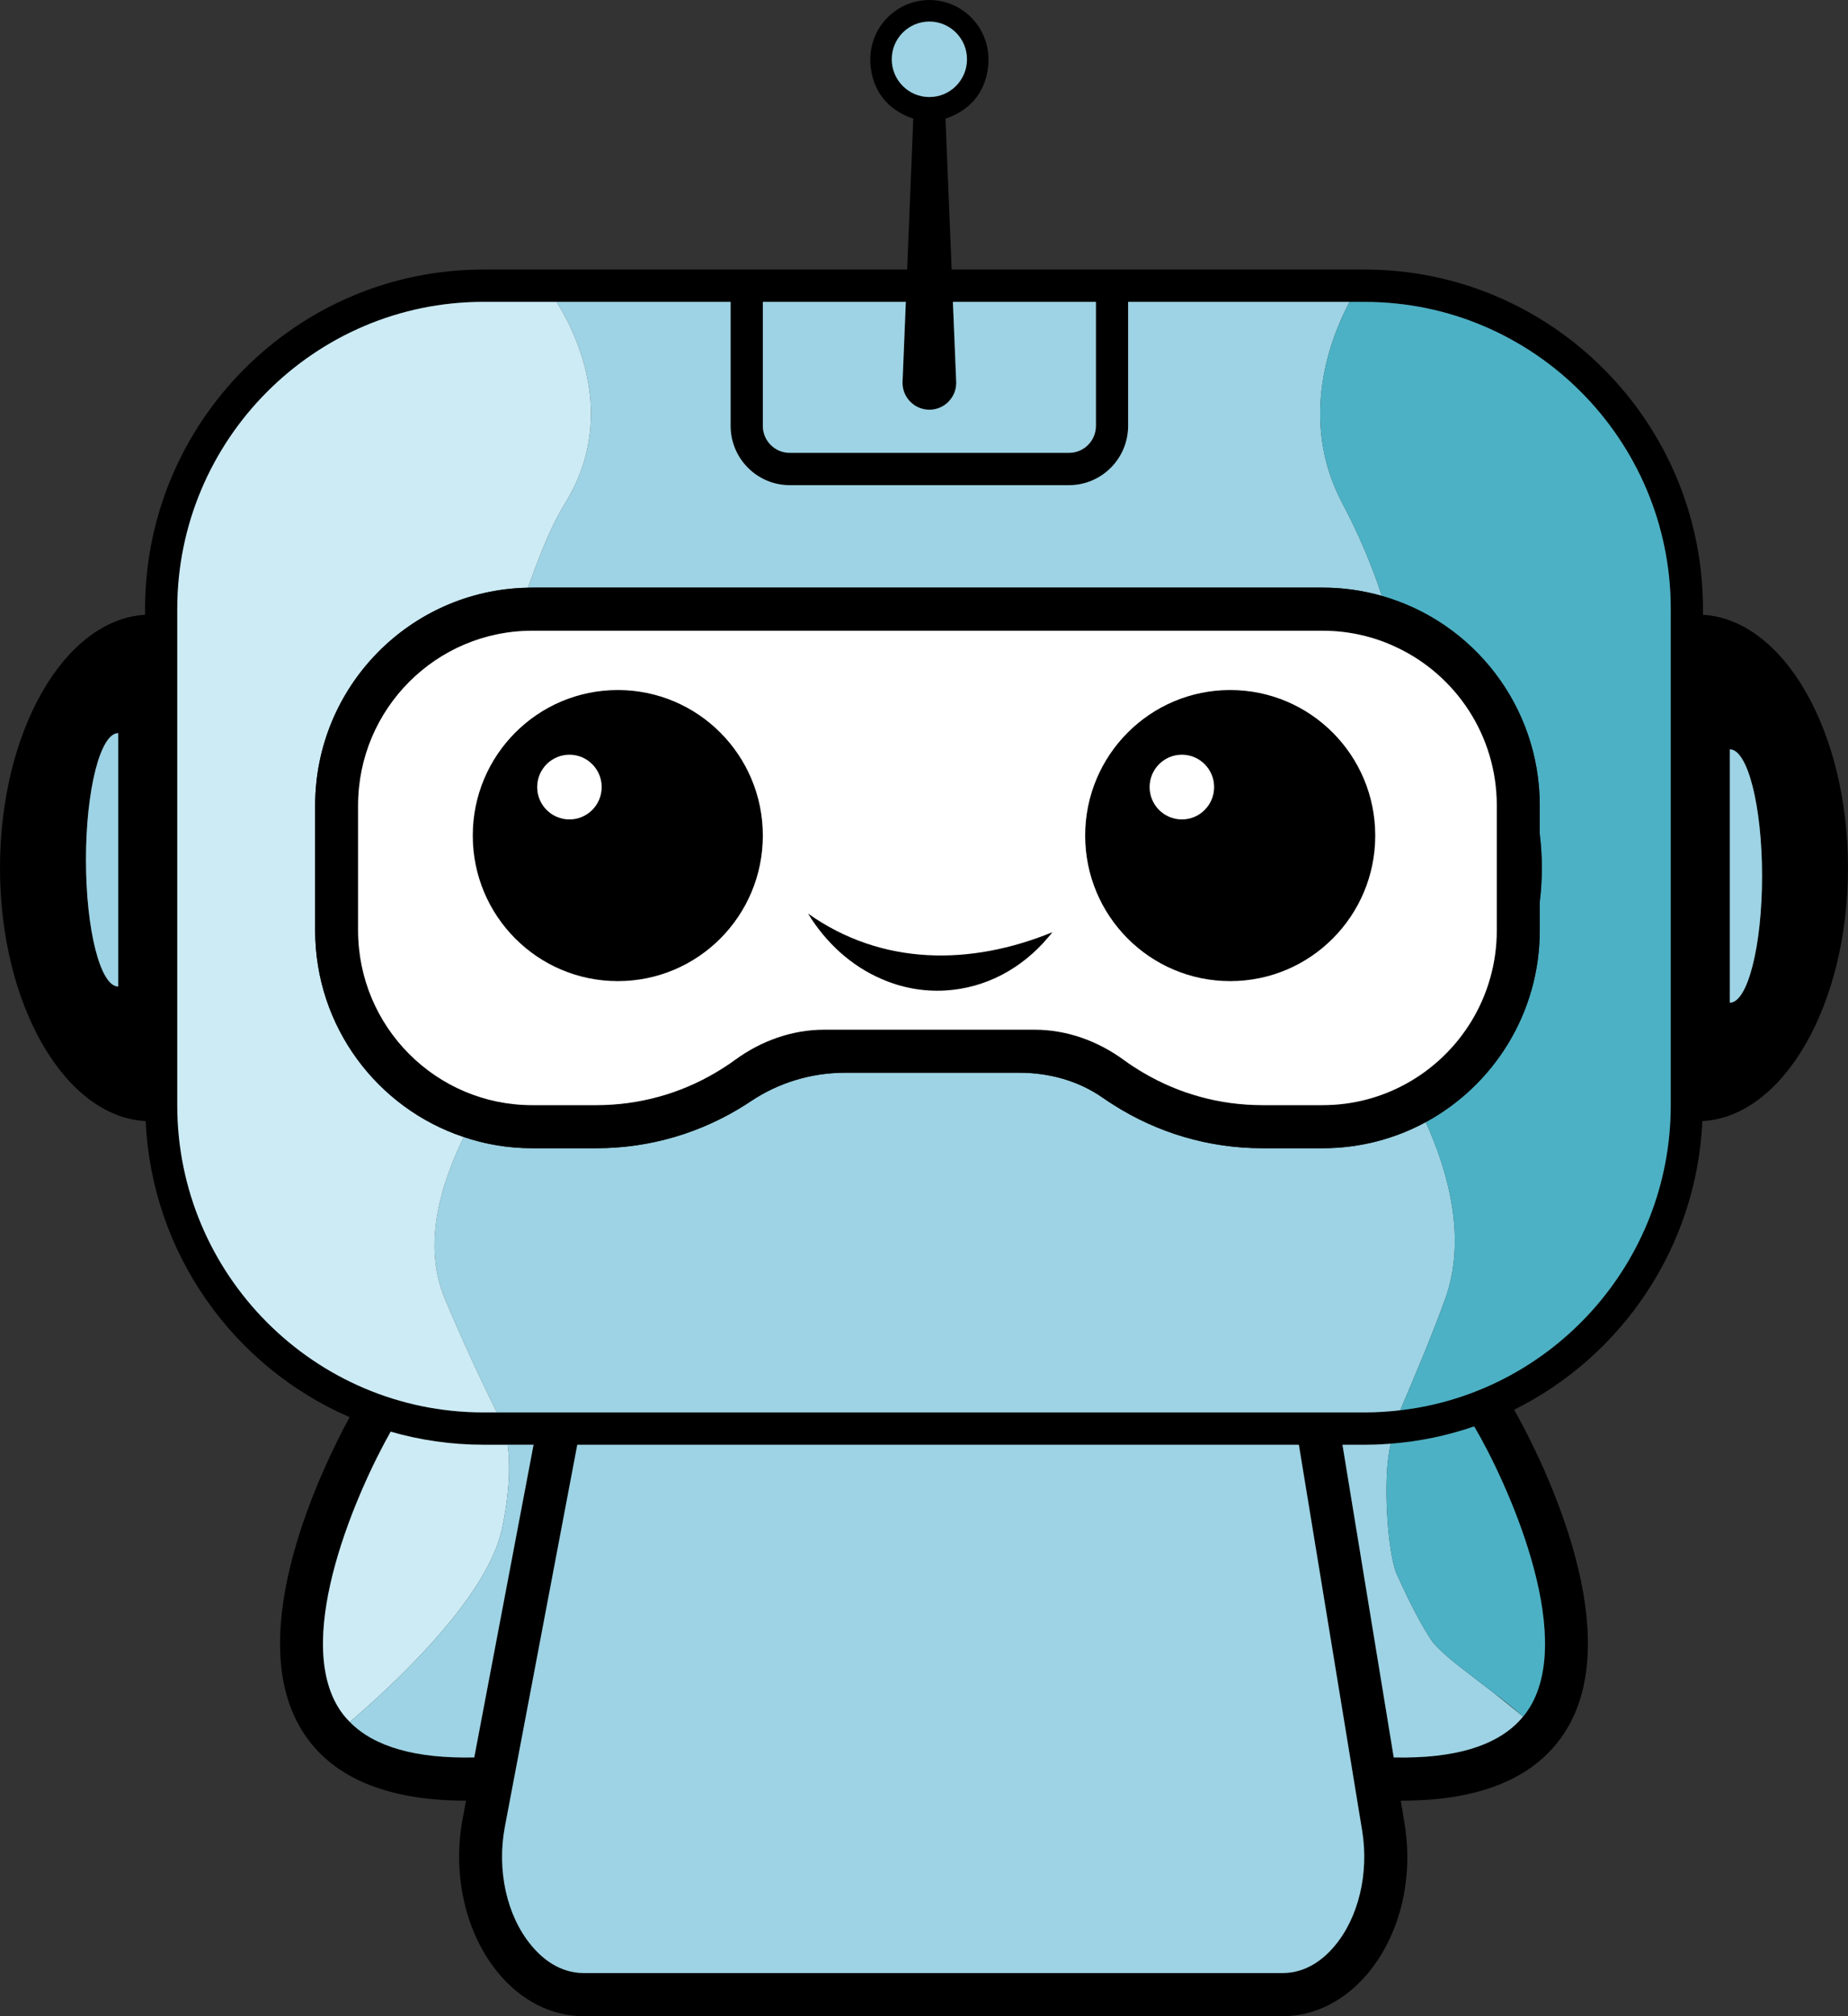 <svg width="221" height="241" viewBox="0 0 221 241" fill="none" xmlns="http://www.w3.org/2000/svg">
<rect x="0" y="0" width="221" height="241" fill="#333333" stroke="none"/>
<g clip-path="url(#clip0_1785_4830)">
<path d="M147.119 82.48C137.535 82.48 129.772 90.264 129.772 99.879C129.772 109.495 137.532 117.279 147.119 117.279C156.706 117.279 164.466 109.495 164.466 99.879C164.466 90.264 156.706 82.48 147.119 82.48ZM141.336 97.947C139.204 97.947 137.482 96.219 137.482 94.081C137.482 91.943 139.204 90.216 141.336 90.216C143.468 90.216 145.19 91.943 145.19 94.081C145.19 96.219 143.468 97.947 141.336 97.947Z" fill="black"/>
<path d="M73.881 82.48C64.296 82.48 56.534 90.264 56.534 99.879C56.534 109.495 64.294 117.279 73.881 117.279C83.468 117.279 91.228 109.495 91.228 99.879C91.228 90.264 83.468 82.48 73.881 82.48ZM68.098 97.947C65.966 97.947 64.244 96.219 64.244 94.081C64.244 91.943 65.966 90.216 68.098 90.216C70.23 90.216 71.952 91.943 71.952 94.081C71.952 96.219 70.23 97.947 68.098 97.947Z" fill="black"/>
<path d="M203.656 73.486V72.791C203.656 50.418 185.514 32.221 163.208 32.221H113.805L113.071 14.179C116.925 12.891 118.211 9.836 118.211 7.091C118.211 3.185 115.039 0.003 111.144 0.003C107.25 0.003 104.077 3.185 104.077 7.091C104.077 9.836 105.361 12.891 109.217 14.179L108.486 32.221H57.794C35.489 32.221 17.347 50.418 17.347 72.791V73.486C7.71 74.052 0 87.378 0 103.747C0 120.117 7.748 133.505 17.423 134.009C18.142 149.886 27.984 163.406 41.81 169.4C38.597 175.315 28.948 195.007 36.027 206.709C39.457 212.38 46.088 215.24 55.736 215.24L55.324 217.418C54.065 224.069 55.684 231.117 59.564 235.809C62.327 239.161 65.964 241.003 69.818 241.003H153.374C157.163 241.003 160.748 239.211 163.499 235.976C167.393 231.375 169.062 224.648 167.969 217.985L167.519 215.24H167.622C177.296 215.24 183.913 212.378 187.357 206.709C194.848 194.336 183.618 173.019 181.074 168.508C193.909 162.142 202.891 149.138 203.584 134.009C213.247 133.493 220.995 120.155 220.995 103.747C220.995 87.34 213.285 74.055 203.649 73.486H203.656ZM14.134 117.924C12.002 117.924 10.28 111.144 10.28 102.78C10.28 94.416 12.002 87.636 14.134 87.636V117.921V117.924ZM106.645 7.088C106.645 4.602 108.662 2.578 111.142 2.578C113.621 2.578 115.639 4.602 115.639 7.088C115.639 9.575 113.621 11.599 111.142 11.599C108.662 11.599 106.645 9.575 106.645 7.088ZM91.225 36.086H108.327L107.929 45.752C107.929 47.529 109.367 48.975 111.142 48.975C112.916 48.975 114.355 47.532 114.355 45.752L113.957 36.086H131.059V50.907C131.059 52.685 129.62 54.13 127.845 54.13H94.438C92.666 54.13 91.225 52.687 91.225 50.907V36.086ZM56.715 210.07C49.739 210.225 44.74 208.806 41.836 205.829C41.284 205.287 40.822 204.695 40.424 204.038C35.143 195.313 42.789 178.069 46.719 171.136C50.239 172.142 53.953 172.696 57.794 172.696H63.808L56.715 210.07ZM159.583 232.636C158.349 234.106 156.267 235.845 153.376 235.845H69.82C66.879 235.845 64.771 234.041 63.525 232.519C60.595 228.988 59.4 223.563 60.376 218.369L69.037 172.696H155.329L162.896 218.821C163.732 223.938 162.46 229.234 159.581 232.636H159.583ZM182.967 204.038C182.722 204.437 182.453 204.824 182.146 205.184C179.345 208.601 174.14 210.237 166.676 210.07L162.1 182.181L160.545 172.696H163.206C164.065 172.696 164.913 172.67 165.749 172.606C165.942 172.594 166.135 172.579 166.328 172.567C169.798 172.309 173.138 171.588 176.298 170.506C180.102 176.949 188.415 195.031 182.967 204.04V204.038ZM199.8 132.124C199.8 150.913 185.64 166.456 167.46 168.571C166.059 168.738 164.647 168.829 163.206 168.829H57.794C37.62 168.829 21.2 152.359 21.2 132.124V72.788C21.2 52.553 37.62 36.084 57.794 36.084H87.371V50.905C87.371 54.811 90.544 57.993 94.438 57.993H127.845C131.74 57.993 134.912 54.811 134.912 50.905V36.084H163.206C183.379 36.084 199.8 52.553 199.8 72.788V132.124ZM206.866 119.854V89.569C208.998 89.569 210.72 96.349 210.72 104.713C210.72 113.076 208.998 119.856 206.866 119.856V119.854Z" fill="black"/>
<path d="M182.145 205.186C179.344 208.603 174.14 210.239 166.676 210.072L162.1 182.183L160.545 172.698H163.205C164.065 172.698 164.913 172.672 165.749 172.608C165.942 172.596 166.135 172.581 166.328 172.569C165.275 176.616 165.968 185.805 167.035 188.162C168.834 192.133 170.184 194.632 171.365 196.333C171.373 196.333 171.377 196.337 171.377 196.345C173.021 198.201 175 199.527 178.573 202.313C179.614 203.137 180.795 204.078 182.145 205.186Z" fill="#9DD3E4"/>
<path d="M210.723 104.712C210.723 113.076 209.001 119.856 206.869 119.856V89.571C209.001 89.571 210.723 96.351 210.723 104.715V104.712Z" fill="#9DD3E4"/>
<path d="M14.134 87.636V117.921C12.002 117.921 10.28 111.141 10.28 102.777C10.28 94.413 12.002 87.633 14.134 87.633V87.636Z" fill="#9DD3E4"/>
<path d="M111.142 11.599C113.626 11.599 115.639 9.579 115.639 7.088C115.639 4.597 113.626 2.578 111.142 2.578C108.659 2.578 106.646 4.597 106.646 7.088C106.646 9.579 108.659 11.599 111.142 11.599Z" fill="#9DD3E4"/>
<path d="M131.059 36.086V50.907C131.059 52.685 129.62 54.13 127.846 54.13H94.439C92.667 54.13 91.226 52.687 91.226 50.907V36.086H108.327L107.929 45.752C107.929 47.529 109.368 48.975 111.142 48.975C112.917 48.975 114.355 47.532 114.355 45.752L113.957 36.086H131.059Z" fill="#9DD3E4"/>
<path d="M182.968 204.038C182.722 204.436 182.453 204.823 182.146 205.184C180.757 203.947 179.588 203.046 178.573 202.31C175 199.527 173.021 198.199 171.378 196.343C171.378 196.335 171.374 196.331 171.366 196.331C170.184 194.63 168.834 192.128 167.036 188.16C165.969 185.802 165.276 176.612 166.328 172.567C169.799 172.309 173.138 171.588 176.298 170.505C180.102 176.949 188.415 195.031 182.968 204.04V204.038Z" fill="#4CB1C5"/>
<path d="M60.042 182.708C58.282 191.125 46.59 201.782 41.836 205.829C41.283 205.287 40.821 204.694 40.423 204.037C35.143 195.313 42.789 178.069 46.719 171.136C50.239 172.142 53.952 172.696 57.794 172.696H60.712C61.019 174.861 61.007 178.083 60.042 182.711V182.708Z" fill="#CCEBF5"/>
<path d="M63.808 172.696L56.715 210.07C49.739 210.225 44.739 208.806 41.836 205.829C46.59 201.782 58.282 191.125 60.042 182.708C61.007 178.081 61.019 174.861 60.712 172.694H63.808V172.696Z" fill="#9DD3E4"/>
<path d="M159.583 232.636C158.349 234.105 156.268 235.845 153.376 235.845H69.82C66.879 235.845 64.771 234.041 63.525 232.519C60.596 228.988 59.4 223.563 60.376 218.369L69.037 172.696H155.329L162.896 218.821C163.732 223.938 162.46 229.234 159.581 232.636H159.583Z" fill="#9DD3E4"/>
<path d="M165.261 71.231C163.012 70.585 160.624 70.239 158.168 70.239H63.653C63.475 70.239 63.306 70.239 63.127 70.251C64.335 66.978 65.659 63.254 67.559 60.186C73.831 50.095 69.1 40.159 66.557 36.086H87.371V50.907C87.371 54.813 90.544 57.995 94.438 57.995H127.845C131.739 57.995 134.912 54.813 134.912 50.907V36.086H161.393C159.221 40.159 155.174 50.095 160.545 60.186C162.498 63.872 164.053 67.571 165.261 71.231Z" fill="#9DD3E4"/>
<path d="M172.816 155.297C171.223 159.705 169.308 164.203 167.457 168.57C166.057 168.738 164.644 168.828 163.203 168.828H59.414C57.242 164.459 55.072 159.705 53.221 155.297C50.497 148.866 52.643 141.713 55.458 135.913C58.04 136.789 60.791 137.253 63.656 137.253H71.314C77.84 137.253 83.932 135.358 89.084 132.097C89.327 131.942 89.572 131.789 89.815 131.62C93.143 129.403 97.049 128.23 101.031 128.23H121.948C125.483 128.23 128.989 129.197 131.88 131.221C132.316 131.529 132.754 131.813 133.205 132.097C138.356 135.358 144.447 137.253 150.975 137.253H158.171C162.641 137.253 166.843 136.118 170.506 134.133C173.269 140.23 175.4 148.154 172.819 155.295L172.816 155.297Z" fill="#9DD3E4"/>
<path d="M67.559 60.186C65.659 63.254 64.335 66.978 63.127 70.251C49.032 70.521 37.687 82.081 37.687 96.284V111.208C37.687 122.716 45.125 132.487 55.458 135.913C52.645 141.713 50.499 148.866 53.221 155.297C55.072 159.705 57.244 164.461 59.414 168.828H57.794C37.62 168.828 21.2 152.359 21.2 132.124V72.788C21.2 52.553 37.62 36.084 57.794 36.084H66.557C69.101 40.157 73.828 50.093 67.559 60.184V60.186Z" fill="#CCEBF5"/>
<path d="M199.799 72.79V132.126C199.799 150.916 185.639 166.458 167.459 168.573C169.31 164.203 171.225 159.707 172.818 155.299C175.4 148.159 173.268 140.234 170.505 134.138C178.625 129.73 184.139 121.108 184.139 111.21V107.77C184.306 106.456 184.382 105.102 184.382 103.75C184.382 102.397 184.306 101.043 184.139 99.729V96.289C184.139 84.368 176.16 74.329 165.263 71.235C164.056 67.575 162.5 63.877 160.547 60.191C155.176 50.1 159.223 40.164 161.395 36.091H163.208C183.381 36.091 199.802 52.56 199.802 72.795L199.799 72.79Z" fill="#4CB1C5"/>
<path d="M184.137 99.724V96.284C184.137 84.363 176.158 74.324 165.261 71.23C163.013 70.585 160.624 70.239 158.168 70.239H63.654C63.475 70.239 63.306 70.239 63.127 70.251C49.032 70.521 37.688 82.081 37.688 96.284V111.208C37.688 122.716 45.126 132.487 55.458 135.913C58.04 136.789 60.791 137.253 63.656 137.253H71.314C77.84 137.253 83.933 135.358 89.084 132.097C89.327 131.942 89.573 131.789 89.816 131.62C93.143 129.403 97.049 128.23 101.031 128.23H121.948C125.483 128.23 128.989 129.197 131.881 131.221C132.316 131.529 132.755 131.813 133.205 132.097C138.357 135.358 144.447 137.253 150.975 137.253H158.171C162.641 137.253 166.843 136.118 170.506 134.133C178.626 129.725 184.14 121.103 184.14 111.206V107.765C184.306 106.451 184.383 105.097 184.383 103.745C184.383 102.393 184.306 101.038 184.14 99.724H184.137ZM178.997 111.208C178.997 119.108 174.615 125.991 168.165 129.534C165.197 131.17 161.791 132.1 158.168 132.1H150.973C145.795 132.1 140.924 130.695 136.749 128.234C135.939 127.757 135.155 127.255 134.398 126.701C131.276 124.419 127.574 123.079 123.709 123.079H98.576C94.708 123.079 91.009 124.419 87.886 126.701C87.129 127.255 86.345 127.757 85.535 128.234C81.36 130.695 76.489 132.1 71.311 132.1H63.654C52.154 132.1 42.825 122.744 42.825 111.208V96.284C42.825 84.75 52.152 75.392 63.654 75.392H158.171C161.32 75.392 164.313 76.102 166.986 77.363C174.079 80.674 179 87.906 179 96.281V111.206L178.997 111.208Z" fill="black"/>
<path d="M166.984 77.365C164.311 76.102 161.317 75.394 158.169 75.394H63.654C52.155 75.394 42.825 84.75 42.825 96.286V111.21C42.825 122.745 52.152 132.102 63.654 132.102H71.311C76.49 132.102 81.36 130.698 85.536 128.237C86.345 127.759 87.129 127.257 87.886 126.703C91.009 124.422 94.71 123.081 98.576 123.081H123.709C127.577 123.081 131.276 124.422 134.398 126.703C135.156 127.257 135.939 127.759 136.749 128.237C140.924 130.698 145.795 132.102 150.973 132.102H158.169C161.791 132.102 165.197 131.175 168.165 129.536C174.615 125.991 178.997 119.111 178.997 111.21V96.286C178.997 87.91 174.077 80.679 166.984 77.368V77.365ZM73.882 117.278C64.297 117.278 56.535 109.495 56.535 99.879C56.535 90.264 64.295 82.48 73.882 82.48C83.468 82.48 91.228 90.264 91.228 99.879C91.228 109.495 83.468 117.278 73.882 117.278ZM147.119 117.278C137.535 117.278 129.773 109.495 129.773 99.879C129.773 90.264 137.533 82.48 147.119 82.48C156.706 82.48 164.466 90.264 164.466 99.879C164.466 109.495 156.706 117.278 147.119 117.278Z" fill="white"/>
<path d="M141.338 97.947C143.466 97.947 145.192 96.216 145.192 94.081C145.192 91.947 143.466 90.216 141.338 90.216C139.21 90.216 137.484 91.947 137.484 94.081C137.484 96.216 139.21 97.947 141.338 97.947Z" fill="white"/>
<path d="M68.098 97.947C70.226 97.947 71.952 96.216 71.952 94.081C71.952 91.947 70.226 90.216 68.098 90.216C65.969 90.216 64.244 91.947 64.244 94.081C64.244 96.216 65.969 97.947 68.098 97.947Z" fill="white"/>
<path d="M125.859 111.43C125.686 111.64 125.512 111.863 125.335 112.058C122.232 115.74 117.914 118.117 113.024 118.399C110.354 118.547 107.77 118.052 105.405 117.011C101.837 115.48 98.781 112.725 96.635 109.204C105.474 115.465 116.061 115.437 125.857 111.43H125.859Z" fill="black"/>
</g>
<defs>
<clipPath id="clip0_1785_4830">
<rect width="221" height="241" fill="white"/>
</clipPath>
</defs>
</svg>
